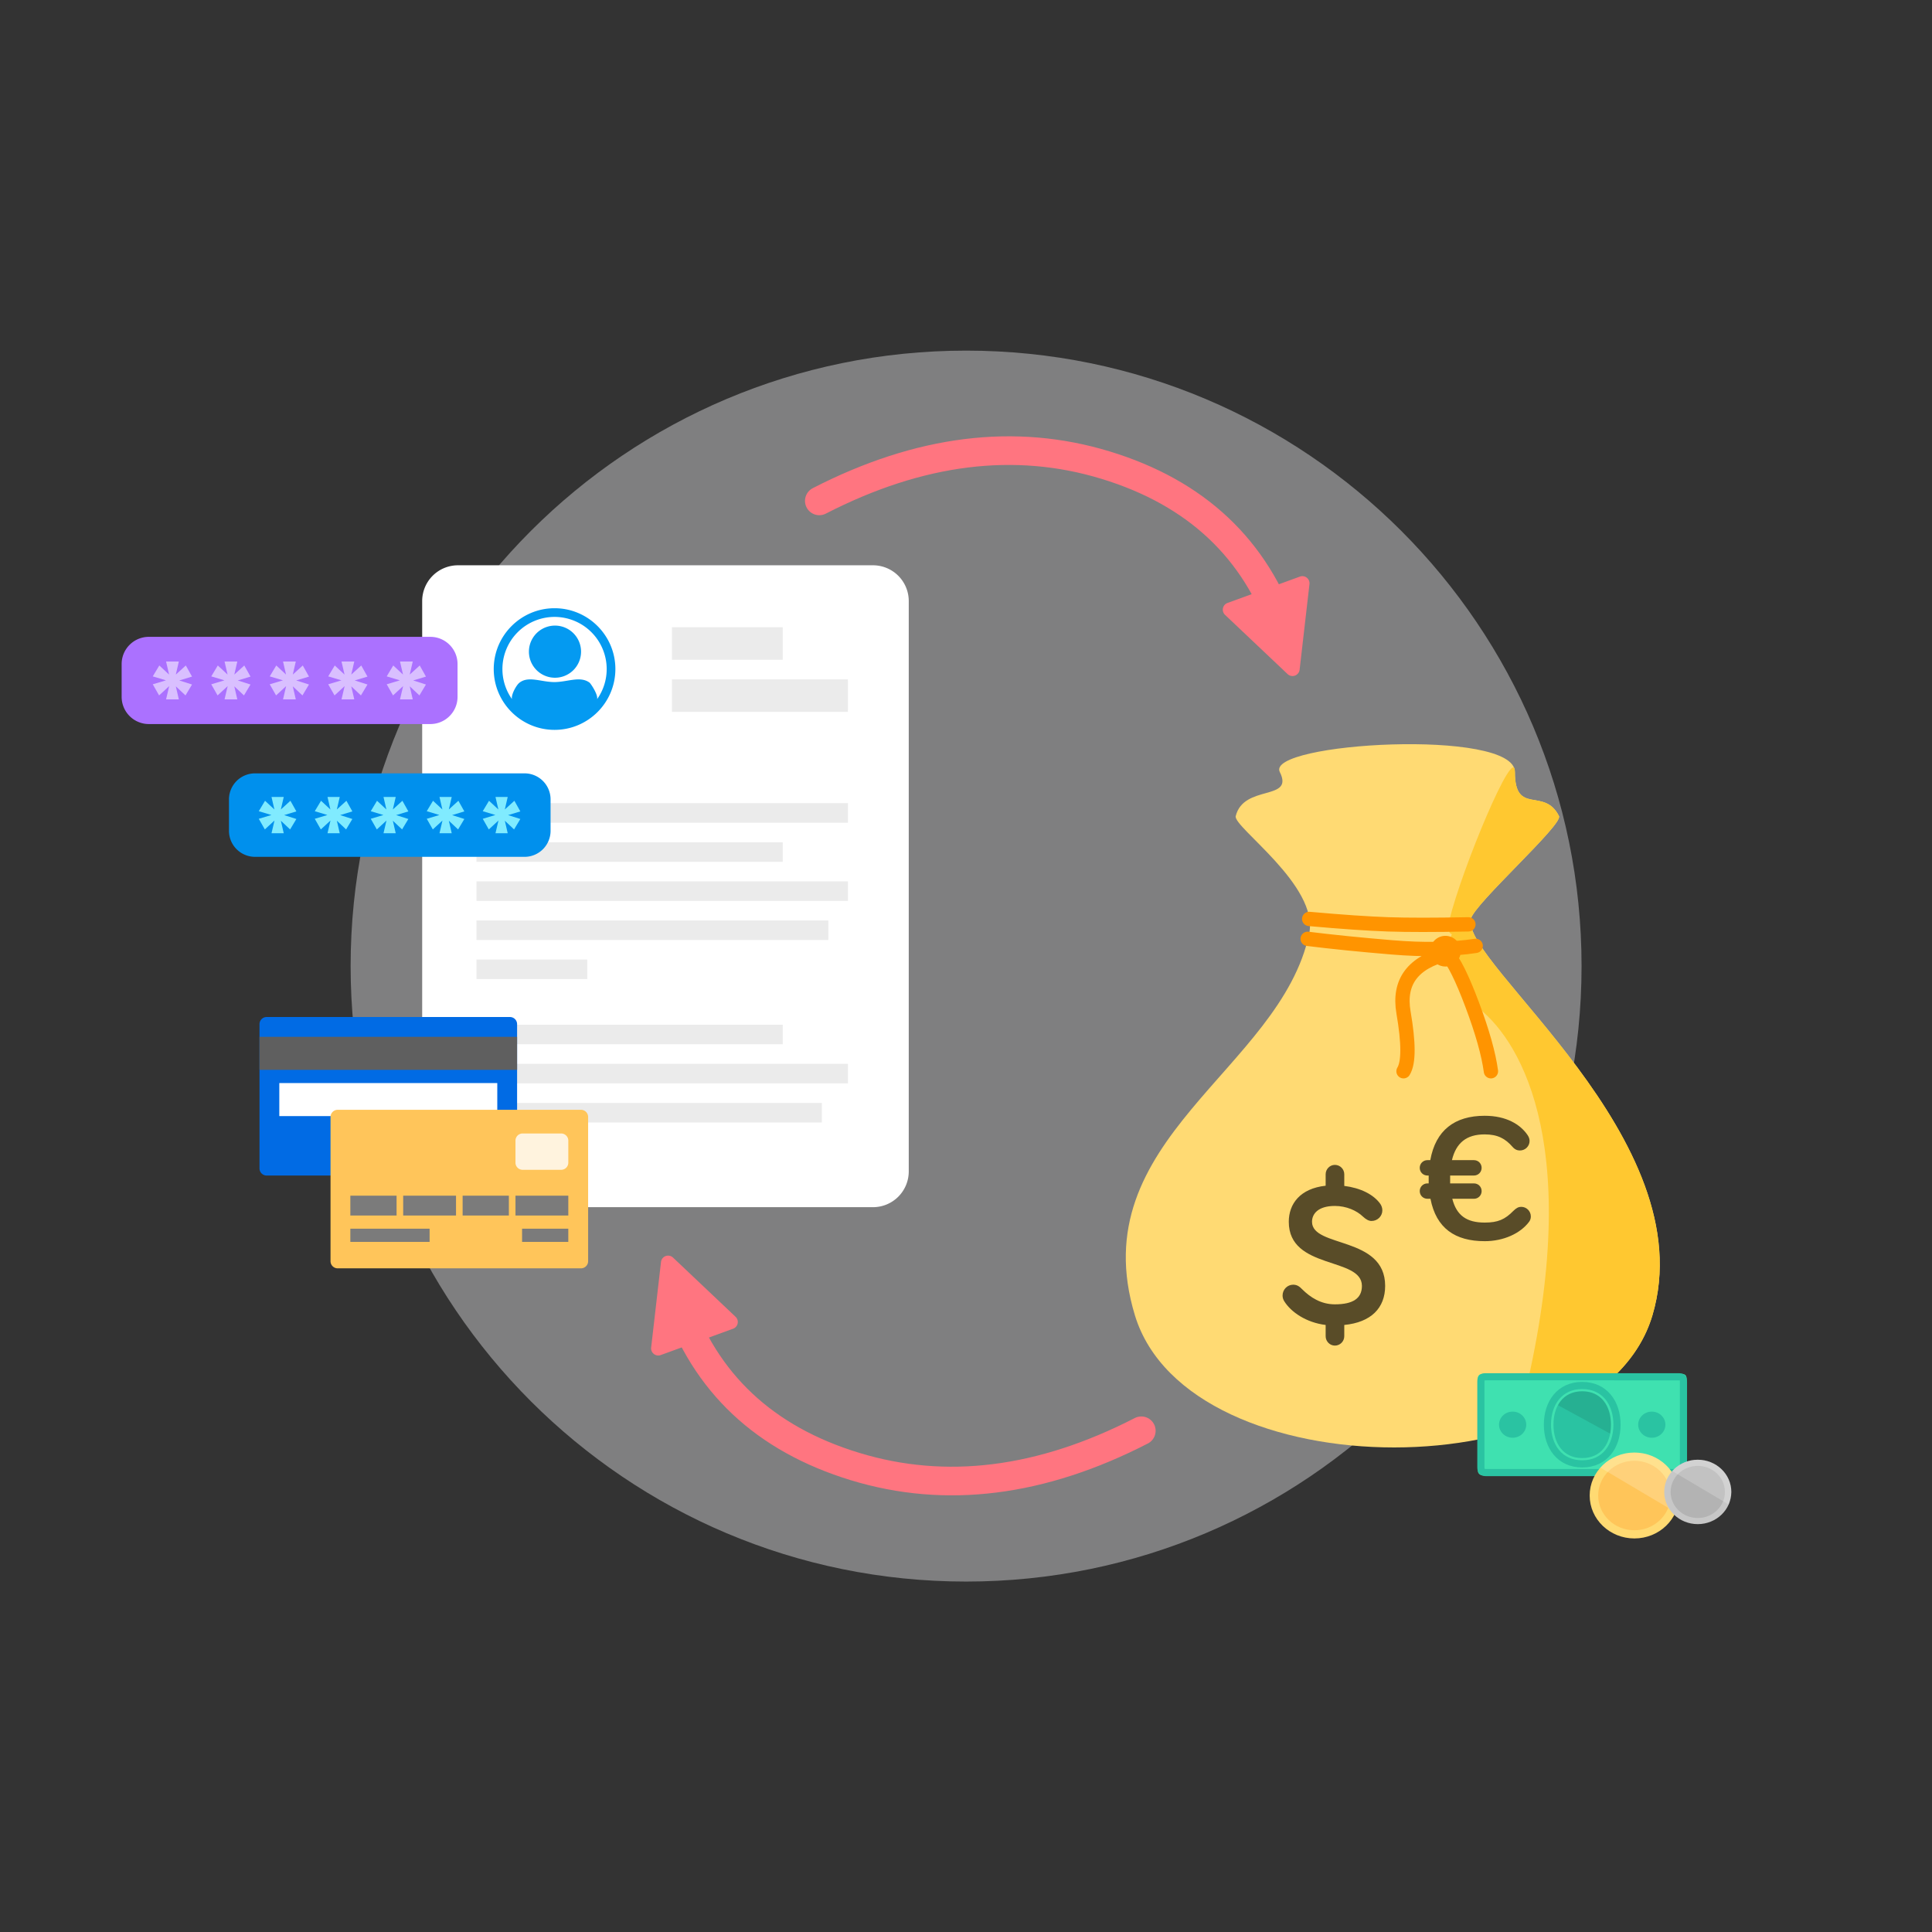 <svg width="270" height="270" xmlns="http://www.w3.org/2000/svg"><rect width="100%" height="100%" fill="#333333" stroke="none"/><g fill="none" fill-rule="evenodd"><path d="M135.013 49C87.51 49 49 87.51 49 135.013c0 47.504 38.51 86.013 86.013 86.013 47.504 0 86.013-38.51 86.013-86.013 0-47.504-38.51-86.013-86.013-86.013z" fill-opacity=".4" fill="#F0F0F4"/><g transform="translate(157 104)"><path d="M15.693 10.049c1.124-4.496 8.215-2.054 6.161-6.16-2.054-4.108 32.857-6.162 32.857 0 0 6.16 4.107 2.053 6.16 6.16.594 1.187-11.83 12.246-12.32 14.375-1.408 6.112 32.678 30.803 25.378 55.397-7.3 24.594-64.822 24.643-72.322 0-7.5-24.642 20.357-34.285 24.354-53.344 1.406-6.702-10.65-14.896-10.268-16.428z" fill="#FFDA73"/><path d="M54.711 3.888c0 6.16 4.107 2.054 6.16 6.16.594 1.188-11.83 12.247-12.32 14.376-.448 1.944-3.852 3.645-3.015.219C47.328 17.3 54.71-.312 54.71 3.888z" fill="#FFC830"/><path d="M48.55 24.424c-1.407 6.112 32.68 30.803 25.38 55.396-2.334 7.86-9.797 13.214-19.117 16.055 10.01-36.947 1.598-52.96-4.455-58.376-10.178-9.107-1.316-15.205-1.807-13.076z" fill="#FFC830"/><path d="M50.486 69.457c2.675 0 5-1.1 6.2-2.7.15-.2.25-.45.25-.75 0-.75-.6-1.35-1.35-1.35-.35 0-.675.15-1.075.55-1.2 1.225-2.175 1.65-4.025 1.65-2.5 0-3.925-.975-4.525-3.325h3.025c.6 0 1.075-.475 1.075-1.075s-.475-1.075-1.075-1.075H45.66v-1.1h3.325c.6 0 1.075-.475 1.075-1.075s-.475-1.075-1.075-1.075H45.91c.575-2.4 2.025-3.6 4.575-3.6 1.825 0 2.9.6 3.9 1.75.325.375.675.5 1.025.5.75 0 1.35-.6 1.35-1.325 0-.275-.075-.525-.275-.825-1.025-1.5-2.975-2.7-6-2.7-4.2 0-6.85 2.025-7.6 6.2h-.4c-.6 0-1.075.475-1.075 1.075s.475 1.075 1.075 1.075h.175v1.1h-.175c-.6 0-1.075.475-1.075 1.075s.475 1.075 1.075 1.075h.425c.8 4.125 3.45 5.925 7.575 5.925zM29.549 84.05c.728 0 1.316-.589 1.316-1.317v-1.568c3.752-.364 5.712-2.38 5.712-5.46 0-7-10.22-5.292-10.22-8.96 0-1.12.868-2.212 3.192-2.212 1.596 0 3.052.644 3.92 1.484.42.392.812.616 1.204.616.84 0 1.512-.672 1.512-1.484 0-.336-.112-.644-.28-.896-.952-1.344-2.8-2.24-5.04-2.52V60.11c0-.728-.588-1.316-1.316-1.316-.7 0-1.288.588-1.288 1.316v1.596c-3.584.392-5.152 2.548-5.152 5.04 0 6.748 10.22 4.872 10.22 8.96 0 1.736-1.232 2.576-3.78 2.576-1.932 0-3.416-.952-4.592-2.128-.28-.28-.616-.616-1.232-.616-.812 0-1.484.672-1.484 1.512 0 .28.084.56.224.784.952 1.54 3.08 2.996 5.796 3.332v1.568c0 .728.588 1.316 1.288 1.316z" fill-opacity=".65" fill="#000" fill-rule="nonzero"/><path d="M25.961 24.424c4.59.41 8.258.661 11.003.755 2.745.093 6.495.093 11.25 0m-22.466 2.025c3.36.418 7.276.815 11.752 1.189 4.476.374 8.386.305 11.73-.206M39.143 45.71c.738-1.193.738-3.931 0-8.214s1.315-7.021 6.16-8.215" stroke="#FF9400" stroke-width="2" stroke-linecap="round"/><circle fill="#FF9400" cx="45" cy="28.929" r="2.143"/><path d="M51.36 45.71c-.324-2.413-1.195-5.507-2.61-9.281-1.415-3.775-2.599-6.157-3.55-7.148" stroke="#FF9400" stroke-width="2" stroke-linecap="round"/></g><g transform="translate(206.531 192)"><path d="M27.443 14.063c.641 0 1.16-.499 1.16-1.114V1.412c0-.616-.519-1.114-1.16-1.114H1.911C1.27.298.75.796.75 1.412v11.537c0 .615.519 1.114 1.16 1.114h25.532z" fill="#3FE1B0"/><path d="M28.432 14.203c.528 0 .74-.203.74-.678V.678c0-.475-.212-.678-.74-.678H.74C.21 0 0 .203 0 .678v12.847c0 .475.423.678.74.678h27.692z" fill="#3FE1B0"/><path d="M28.009 14.203c.493-.053.74-.279.74-.678V.678c0-.599-.098-.678-.74-.678H1.163C.52 0 .423.08.423.678v12.847c0 .598.098.678.74.678h26.846z" fill="#3FE1B0"/><path d="M27.96 13.797c.662 0 .776-.109.776-.743V1.149c0-.634-.114-.743-.775-.743H1.198c-.662 0-.775.109-.775.743v11.905c0 .54.211.743.775.743H27.96z" stroke="#2AC3A2"/><path d="M14.586 12.58c3.152 0 4.862-2.453 4.862-5.479 0-3.025-1.71-5.478-4.862-5.478S9.724 4.076 9.724 7.101c0 3.026 1.71 5.479 4.862 5.479z" stroke="#2AC3A2"/><path d="M14.586 11.768c2.685 0 4.016-2.09 4.016-4.667s-1.331-4.666-4.016-4.666-4.017 2.09-4.017 4.666c0 2.578 1.332 4.667 4.017 4.667z" fill="#2AC3A2"/><path d="M18.49 8.349a6.73 6.73 0 00.112-1.248c0-2.577-1.331-4.666-4.016-4.666-1.624 0-2.753.764-3.392 1.938L18.49 8.35z" fill-opacity=".1" fill="#000"/><ellipse fill="#2AC3A2" cx="4.862" cy="7.101" rx="1.902" ry="1.826"/><ellipse fill="#2AC3A2" cx="24.31" cy="7.101" rx="1.902" ry="1.826"/></g><g transform="translate(222.159 203)"><ellipse fill="#FFDA72" cx="6.251" cy="6" rx="6.251" ry="6"/><ellipse fill="#FFC559" cx="6.251" cy="6" rx="5.06" ry="4.857"/><path d="M12.011 8.335c.124-.282.491-1.832.491-2.335 0-3.314-2.799-6-6.251-6a6.347 6.347 0 00-4.75 2.1l10.51 6.235z" fill-opacity=".2" fill="#FFF"/></g><g transform="translate(232.577 204)"><ellipse fill="#C7C7C7" cx="4.688" cy="4.5" rx="4.688" ry="4.5"/><ellipse fill="#B3B3B3" cx="4.688" cy="4.5" rx="3.795" ry="3.643"/><path d="M9.008 6.251c.094-.211.369-1.374.369-1.751 0-2.485-2.1-4.5-4.689-4.5a4.76 4.76 0 00-3.563 1.575l7.883 4.676z" fill-opacity=".2" fill="#FFF"/></g><path d="M64 79h58a5 5 0 015 5v79.705a5 5 0 01-5 5H64a5 5 0 01-5-5V84a5 5 0 015-5z" fill="#FFF"/><path fill-opacity=".5" fill="#D8D8D8" d="M93.91 87.652h15.483v4.553H93.91zm0 7.286h24.59v4.553H93.91zm-27.32 17.303h51.91v2.732H66.59zm0 5.464h42.803v2.733H66.589zm0 5.465h51.91v2.732H66.59zm0 5.464h49.178v2.732H66.589zm0 5.464h15.48v2.732H66.59zm0 9.107h42.803v2.733H66.589zm0 5.465h51.91v2.732H66.59zm0 5.464h48.267v2.732H66.59zm0 5.464h6.374v2.732H66.59z"/><path d="M77.5 85c4.687 0 8.5 3.814 8.5 8.5s-3.813 8.5-8.5 8.5c-4.687 0-8.5-3.814-8.5-8.5s3.813-8.5 8.5-8.5zm0 1.214a7.293 7.293 0 00-7.286 7.286c0 1.565.496 3.016 1.339 4.205-.159-.554.575-1.927 1.033-2.289 1.266-1 3.035-.095 4.884-.095 1.85 0 3.618-.904 4.944.095.34.393 1.18 1.745 1.032 2.294a7.26 7.26 0 001.34-4.21 7.293 7.293 0 00-7.286-7.286zm0 1.215a3.643 3.643 0 110 7.285 3.643 3.643 0 010-7.285z" fill="#049AF1"/><path d="M37.265 142.13h34a1 1 0 011 1v20.153a1 1 0 01-1 1h-34a1 1 0 01-1-1V143.13a1 1 0 011-1z" fill="#016BE4"/><path fill="#5F5F5F" d="M36.265 144.898h36v4.615h-36z"/><path fill="#FFF" d="M39.034 151.36h30.462v4.616H39.034z"/><path d="M47.192 155.097h34a1 1 0 011 1v20.154a1 1 0 01-1 1h-34a1 1 0 01-1-1v-20.154a1 1 0 011-1z" fill="#FFC55A"/><path fill="#7B7B7B" d="M48.96 171.713h11.078v1.846H48.96zm24 0h6.462v1.846h-6.461zm-24-4.616h6.462v2.77h-6.461zm7.386 0h7.384v2.77h-7.384zm8.307 0h6.462v2.77h-6.462zm7.385 0h7.384v2.77h-7.384z"/><path d="M73.038 158.405h5.384a1 1 0 011 1v3.077a1 1 0 01-1 1h-5.384a1 1 0 01-1-1v-3.077a1 1 0 011-1z" fill-opacity=".8" fill="#FFF"/><g><path d="M35.64 108.077h37.663a3.64 3.64 0 013.64 3.64v4.388a3.64 3.64 0 01-3.64 3.64H35.64a3.64 3.64 0 01-3.64-3.64v-4.387a3.64 3.64 0 013.64-3.64" fill="#0090ED"/><path fill="#80EBFF" d="M38.347 113.124l-.402-1.745h1.708l-.402 1.745 1.335-1.216.832 1.488-1.708.515 1.708.544-.875 1.46-1.292-1.217.402 1.746h-1.708l.416-1.774-1.349 1.245-.847-1.488 1.766-.53-1.766-.53.876-1.459zm31.3 0l-.402-1.745h1.708l-.402 1.745 1.335-1.216.832 1.488-1.708.515 1.708.544-.875 1.46-1.292-1.217.402 1.746h-1.708l.416-1.774-1.349 1.245-.847-1.488 1.766-.53-1.766-.53.876-1.459zm-7.825 0l-.402-1.745h1.708l-.402 1.745 1.335-1.216.832 1.488-1.708.515 1.708.544-.875 1.46-1.292-1.217.402 1.746H61.42l.416-1.774-1.349 1.245-.847-1.488 1.766-.53-1.766-.53.876-1.459zm-7.825 0l-.402-1.745h1.708l-.402 1.745 1.335-1.216.832 1.488-1.708.515 1.708.544-.875 1.46-1.292-1.217.402 1.746h-1.708l.416-1.774-1.349 1.245-.847-1.488 1.766-.53-1.766-.53.876-1.459zm-7.825 0l-.402-1.745h1.708l-.402 1.745 1.335-1.216.832 1.488-1.708.515 1.708.544-.875 1.46-1.292-1.217.402 1.746H45.77l.416-1.774-1.349 1.245-.847-1.488 1.766-.53-1.766-.53.876-1.459z"/></g><g><path d="M20.802 89H60.14c2.1 0 3.802 1.702 3.802 3.802v4.582c0 2.1-1.702 3.803-3.802 3.803H20.802A3.802 3.802 0 0117 97.384v-4.582c0-2.1 1.702-3.802 3.802-3.802" fill="#AB71FF"/><path fill="#D9BFFF" d="M23.629 94.271l-.42-1.823h1.784l-.42 1.823 1.394-1.27.87 1.554-1.784.538 1.784.568-.915 1.525-1.349-1.27.42 1.822h-1.784l.435-1.853-1.41 1.3-.884-1.554 1.844-.553-1.844-.552.915-1.525zm32.691 0l-.42-1.823h1.784l-.42 1.823 1.394-1.27.87 1.554-1.784.538 1.784.568-.914 1.525-1.35-1.27.42 1.822H55.9l.435-1.853-1.409 1.3-.884-1.554 1.843-.553-1.843-.552.914-1.525zm-8.173 0l-.42-1.823h1.784l-.42 1.823 1.395-1.27.87 1.554-1.785.538 1.784.568-.914 1.525-1.35-1.27.42 1.822h-1.783l.434-1.853-1.409 1.3-.884-1.554 1.844-.553-1.844-.552.914-1.525zm-8.173 0l-.42-1.823h1.785l-.42 1.823 1.394-1.27.87 1.554-1.785.538 1.784.568-.914 1.525-1.35-1.27.42 1.822h-1.783l.434-1.853-1.408 1.3-.885-1.554 1.844-.553-1.844-.552.915-1.525zm-8.172 0l-.42-1.823h1.784l-.42 1.823 1.394-1.27.87 1.554-1.784.538 1.784.568-.915 1.525-1.35-1.27.42 1.822h-1.783l.435-1.853-1.41 1.3-.884-1.554 1.844-.553-1.844-.552.915-1.525z"/></g><g><path d="M159.5 199.953c-14 7.196-27.333 8.862-40 5-12.667-3.862-21-11.696-25-23.5" stroke="#FF7580" stroke-width="4" stroke-linecap="round"/><path d="M94.058 175.75l8.739 8.274a1 1 0 01-.345 1.666l-10.115 3.682A1 1 0 0191 188.318l1.376-11.956a1 1 0 011.681-.612z" fill="#FF7580"/></g><g><path d="M114.5 70c14-7.196 27.333-8.862 40-5 12.667 3.862 21 11.696 25 23.5" stroke="#FF7580" stroke-width="4" stroke-linecap="round"/><path d="M179.942 94.203l-8.739-8.274a1 1 0 01.345-1.666l10.115-3.682A1 1 0 01183 81.635l-1.376 11.956a1 1 0 01-1.681.612z" fill="#FF7580"/></g></g></svg>